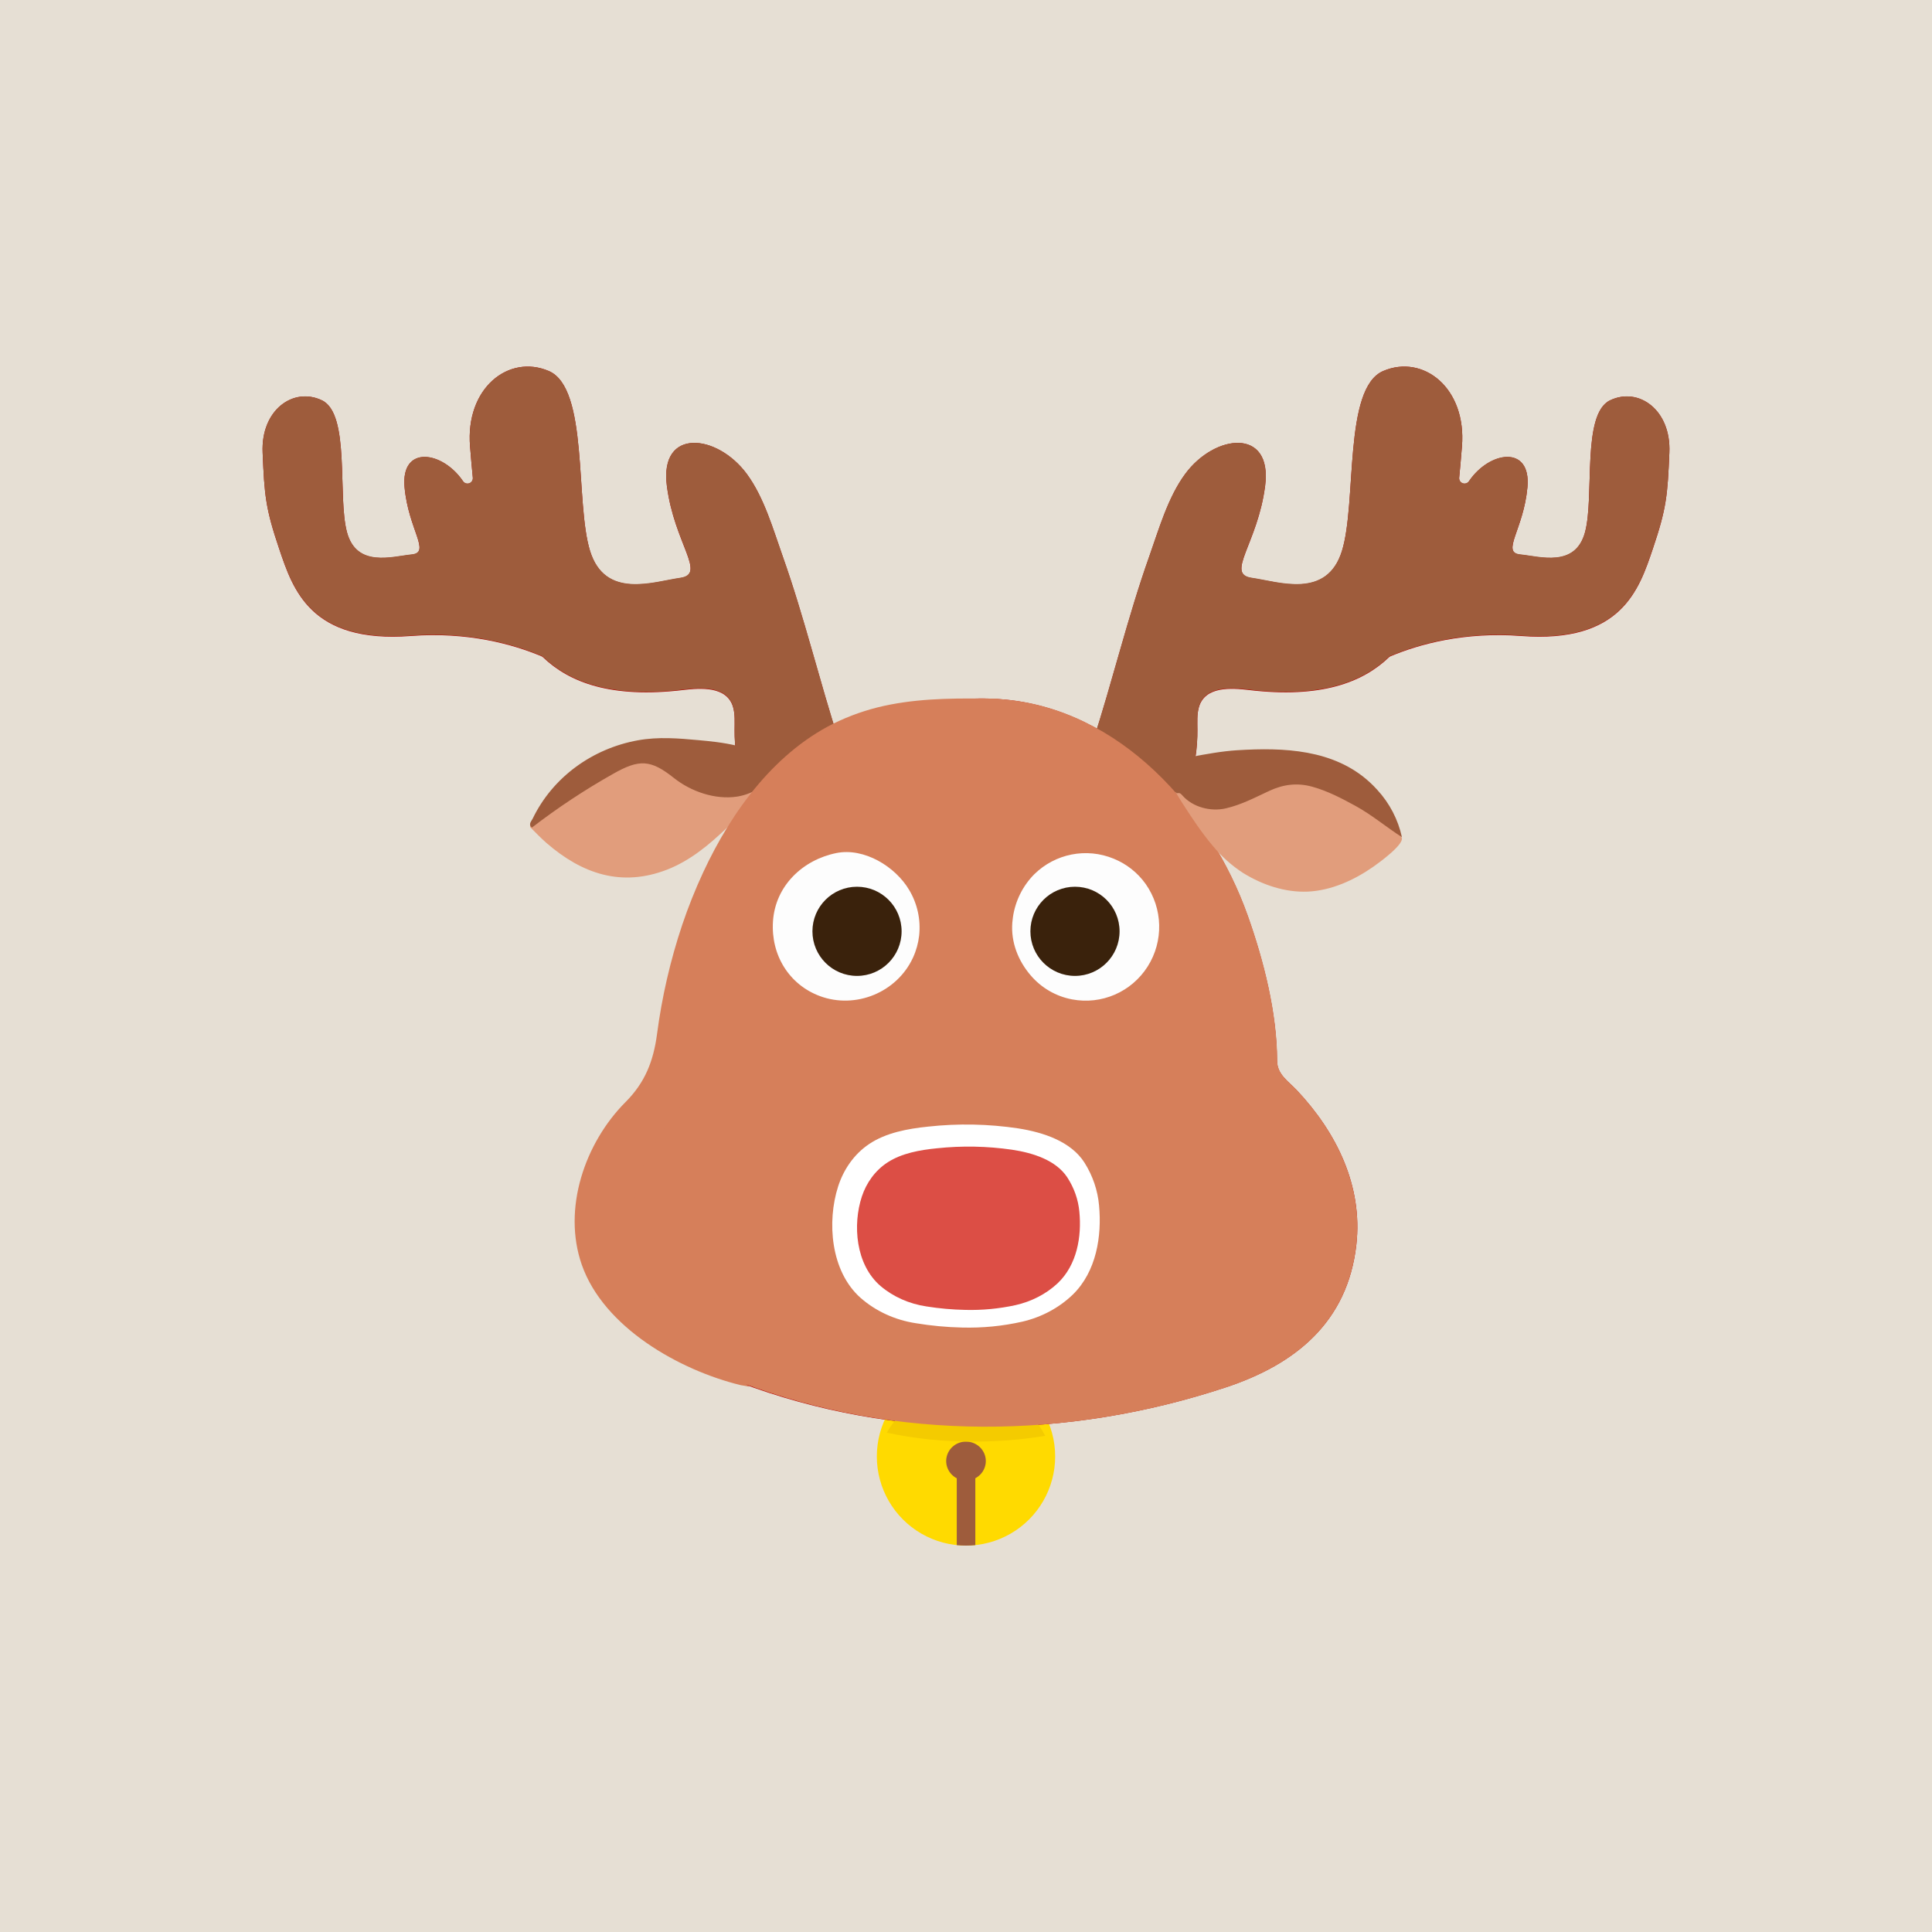 <?xml version="1.0" encoding="UTF-8"?>
<svg width="390px" height="390px" viewBox="0 0 390 390" version="1.1" xmlns="http://www.w3.org/2000/svg" xmlns:xlink="http://www.w3.org/1999/xlink">
    <title>木鱼麋鹿</title>
    <g id="木鱼麋鹿" stroke="none" stroke-width="1" fill="none" fill-rule="evenodd">
        <g id="编组-4">
            <rect id="矩形" fill="#E6DFD4" x="0" y="0" width="390" height="390"></rect>
            <g id="编组" transform="translate(53, 74)" fill-rule="nonzero">
                <path d="M124,220 C124,226.431 127.431,232.373 133,235.588 C138.569,238.804 145.431,238.804 151,235.588 C156.569,232.373 160,226.431 160,220 C160,213.569 156.569,207.627 151,204.412 C145.431,201.196 138.569,201.196 133,204.412 C127.431,207.627 124,213.569 124,220 L124,220 Z" id="路径" fill="#FFDA00"></path>
                <path d="M148.977,67.145 C172.931,68.93 191.27,89.542 198.851,110.855 C202.083,119.944 204.755,130.445 204.781,140.116 C204.781,142.897 207.07,144.267 208.807,146.116 C216.774,154.584 222.137,165.403 220.794,177.28 C219.024,192.904 208.482,201.422 194.383,206.072 C162.444,216.609 127.933,217.003 96.289,205.082 C95.494,204.839 94.745,204.465 94.072,203.976 C91.41,201.448 88.42,199.316 85.607,196.965 C72.606,186.127 69.908,169.149 79.016,154.873 C81.334,151.242 83.834,147.734 87.077,144.859 C88.85,143.288 89.605,141.398 89.886,139.079 C91.642,124.582 95.322,110.639 102.05,97.59 C105.116,91.644 108.803,86.139 113.545,81.382 C117.632,76.944 122.537,73.336 127.991,70.757 C134.672,67.531 141.682,66.603 148.977,67.145 L148.977,67.145 Z" id="形状" fill="#B10000"></path>
                <path d="M132.911,114.869 C132.734,116.416 132.308,117.924 131.648,119.335 C128.361,126.365 119.917,129.764 112.627,127.088 C106.367,124.789 102.587,118.845 103.036,111.997 C103.507,104.818 109.113,99.575 115.998,98.198 C121.663,97.069 128.05,100.922 130.87,105.65 C132.549,108.417 133.266,111.656 132.911,114.869 L132.911,114.869 Z" id="路径" fill="#B10000"></path>
                <path d="M111,114 C111,118.971 115.029,123 120,123 C124.971,123 129,118.971 129,114 C129,109.029 124.971,105 120,105 C115.029,105 111,109.029 111,114 L111,114 Z" id="路径" fill="#B10000"></path>
                <path d="M155,114 C155,118.971 159.029,123 164,123 C168.971,123 173,118.971 173,114 C173,109.029 168.971,105 164,105 C159.029,105 155,109.029 155,114 L155,114 Z" id="路径" fill="#B10000"></path>
                <path d="M141.203,194.98 C138.065,194.901 134.937,194.572 131.849,193.995 C127.659,193.272 123.783,191.276 120.731,188.268 C114.634,182.22 113.917,170.951 116.183,163.04 C117.259,159.278 119.347,155.749 122.449,153.416 C125.849,150.864 130.16,149.96 134.356,149.475 C140.407,148.728 146.531,148.863 152.544,149.876 C157.662,150.78 163.185,152.832 165.918,157.634 C167.587,160.608 168.591,163.918 168.859,167.331 C169.437,174.24 168.346,182.278 163.551,187.528 C160.801,190.501 157.278,192.621 153.39,193.642 C149.408,194.654 145.307,195.104 141.203,194.98 L141.203,194.98 Z" id="路径" fill="#B10000"></path>
                <path d="M141.829,190.984 C139.213,190.924 136.606,190.663 134.032,190.203 C130.541,189.621 127.312,188.014 124.77,185.594 C119.69,180.727 119.103,171.663 120.981,165.297 C121.875,162.269 123.618,159.421 126.203,157.553 C129.037,155.506 132.632,154.772 136.129,154.382 C141.171,153.781 146.274,153.89 151.284,154.704 C155.551,155.42 160.153,157.084 162.432,160.945 C163.822,163.338 164.659,166.001 164.883,168.746 C165.364,174.304 164.456,180.781 160.459,184.997 C158.164,187.388 155.224,189.092 151.981,189.91 C148.663,190.723 145.247,191.084 141.829,190.984 L141.829,190.984 Z" id="路径" fill="#B10000"></path>
                <path d="M136.993,159.478 C138.701,157.766 137.535,155.417 136.44,153.919 C136.187,153.944 135.938,153.966 135.685,153.995 C132.22,154.389 128.661,155.131 125.851,157.201 C123.289,159.09 121.559,161.971 120.677,165.032 C118.816,171.47 119.398,180.637 124.431,185.558 C125.92,187.013 127.664,188.179 129.575,189 C129.5,186.065 126.429,177.499 126.649,172.321 C126.931,165.814 134.287,162.199 136.993,159.478 L136.993,159.478 Z M0.016,17.377 C-0.364,8.775 6.208,4.048 11.985,6.813 C17.762,9.578 15.092,26.254 17.043,33.462 C18.994,40.671 26.158,38.355 30.111,37.957 C34.063,37.559 29.428,32.912 28.665,24.346 C27.903,15.781 36.335,17.04 40.465,23.149 C40.742,23.567 41.269,23.74 41.74,23.568 C42.21,23.396 42.502,22.923 42.445,22.425 C42.257,20.579 42.084,18.524 41.888,16.135 C40.92,4.32 49.703,-2.567 57.785,0.896 C65.867,4.36 63.06,27.459 66.116,37.258 C69.173,47.058 78.891,43.458 84.307,42.687 C89.722,41.916 83.107,35.786 81.612,24.046 C80.116,12.307 91.767,13.551 97.764,21.701 C101.258,26.456 103.072,32.887 105.015,38.373 C109.405,50.764 112.407,63.502 116.457,75.984 C117.346,78.727 117.834,81.379 115.843,83.746 C114.134,85.78 111.443,86.851 108.928,87.473 C104.492,88.559 100.543,88.675 97.66,84.615 C95.712,81.872 95.254,76.61 95.29,73.338 C95.29,71.822 95.409,70.201 94.975,68.728 C93.729,64.487 88.425,64.87 84.921,65.286 C70.361,67.016 61.943,63.766 56.622,58.686 C56.531,58.598 56.426,58.528 56.311,58.479 C50.53,56.051 41.448,53.514 29.937,54.383 C9.655,55.914 6.121,44.974 3.358,36.799 C0.594,28.624 0.377,25.982 0.016,17.377 Z M283.984,17.377 C284.364,8.775 277.792,4.048 272.015,6.813 C266.238,9.578 268.908,26.254 266.957,33.462 C265.006,40.671 257.842,38.355 253.889,37.957 C249.937,37.559 254.572,32.912 255.335,24.346 C256.097,15.781 247.665,17.04 243.535,23.149 C243.258,23.567 242.731,23.74 242.26,23.568 C241.79,23.396 241.498,22.923 241.555,22.425 C241.743,20.579 241.916,18.524 242.112,16.135 C243.08,4.32 234.297,-2.567 226.215,0.896 C218.133,4.36 220.94,27.459 217.884,37.258 C214.827,47.058 205.109,43.458 199.693,42.687 C194.278,41.916 200.893,35.786 202.388,24.046 C203.884,12.307 192.233,13.551 186.236,21.701 C182.742,26.456 180.928,32.887 178.985,38.373 C174.595,50.764 171.593,63.502 167.543,75.984 C166.654,78.727 166.166,81.379 168.157,83.746 C169.866,85.78 172.557,86.851 175.072,87.473 C179.508,88.559 183.457,88.675 186.34,84.615 C188.288,81.872 188.746,76.61 188.71,73.338 C188.71,71.822 188.591,70.201 189.025,68.728 C190.271,64.487 195.575,64.87 199.079,65.286 C213.639,67.016 222.057,63.766 227.378,58.686 C227.469,58.598 227.574,58.528 227.689,58.479 C233.47,56.051 242.552,53.514 254.063,54.383 C274.345,55.914 277.879,44.974 280.642,36.799 C283.406,28.624 283.623,25.982 283.984,17.377 L283.984,17.377 Z" id="形状" fill="#B10000"></path>
                <path d="M142.008,217 C140.165,217.003 138.561,218.236 138.118,219.988 C137.675,221.741 138.507,223.565 140.136,224.41 L140.136,237.907 C141.382,238.031 142.638,238.031 143.885,237.907 L143.885,224.399 C145.502,223.548 146.324,221.731 145.881,219.985 C145.439,218.24 143.844,217.011 142.008,217 L142.008,217 Z" id="路径" fill="#9E5C3C"></path>
                <path d="M143.587,216.998 C148.415,217.017 153.236,216.629 158,215.839 C154.904,209.904 148.844,206.135 142.186,206.004 C135.527,205.872 129.325,209.398 126,215.207 C131.781,216.442 137.678,217.042 143.587,216.998 L143.587,216.998 Z" id="路径" fill="#F4CB00"></path>
                <path d="M0.016,17.353 C-0.364,8.763 6.208,4.043 11.985,6.804 C17.762,9.565 15.092,26.218 17.043,33.417 C18.994,40.616 26.158,38.303 30.111,37.905 C34.063,37.508 29.428,32.868 28.665,24.313 C27.903,15.759 36.335,17.017 40.465,23.117 C40.742,23.535 41.269,23.708 41.74,23.536 C42.21,23.364 42.502,22.892 42.445,22.394 C42.257,20.551 42.084,18.499 41.888,16.113 C40.92,4.314 49.703,-2.563 57.785,0.895 C65.867,4.354 63.06,27.421 66.116,37.208 C69.173,46.994 78.891,43.399 84.307,42.629 C89.722,41.859 83.107,35.737 81.612,24.013 C80.116,12.29 91.767,13.533 97.764,21.672 C101.258,26.42 103.072,32.842 105.015,38.321 C109.405,50.695 112.407,63.416 116.457,75.881 C117.346,78.62 117.834,81.269 115.843,83.632 C114.134,85.663 111.443,86.733 108.928,87.355 C104.492,88.439 100.543,88.555 97.66,84.5 C95.712,81.76 95.254,76.506 95.29,73.239 C95.29,71.725 95.409,70.105 94.975,68.635 C93.729,64.399 88.425,64.782 84.921,65.198 C70.361,66.925 61.943,63.68 56.622,58.606 C56.531,58.519 56.426,58.449 56.311,58.4 C50.53,55.975 41.448,53.442 29.937,54.309 C9.655,55.838 6.121,44.913 3.358,36.749 C0.594,28.585 0.377,25.947 0.016,17.353 Z M283.984,17.353 C284.364,8.763 277.792,4.043 272.015,6.804 C266.238,9.565 268.908,26.218 266.957,33.417 C265.006,40.616 257.842,38.303 253.889,37.905 C249.937,37.508 254.572,32.868 255.335,24.313 C256.097,15.759 247.665,17.017 243.535,23.117 C243.258,23.535 242.731,23.708 242.26,23.536 C241.79,23.364 241.498,22.892 241.555,22.394 C241.743,20.551 241.916,18.499 242.112,16.113 C243.08,4.314 234.297,-2.563 226.215,0.895 C218.133,4.354 220.94,27.421 217.884,37.208 C214.827,46.994 205.109,43.399 199.693,42.629 C194.278,41.859 200.893,35.737 202.388,24.013 C203.884,12.29 192.233,13.533 186.236,21.672 C182.742,26.42 180.928,32.842 178.985,38.321 C174.595,50.695 171.593,63.416 167.543,75.881 C166.654,78.62 166.166,81.269 168.157,83.632 C169.866,85.663 172.557,86.733 175.072,87.355 C179.508,88.439 183.457,88.555 186.34,84.5 C188.288,81.76 188.746,76.506 188.71,73.239 C188.71,71.725 188.591,70.105 189.025,68.635 C190.271,64.399 195.575,64.782 199.079,65.198 C213.639,66.925 222.057,63.68 227.378,58.606 C227.469,58.519 227.574,58.449 227.689,58.4 C233.47,55.975 242.552,53.442 254.063,54.309 C274.345,55.838 277.879,44.913 280.642,36.749 C283.406,28.585 283.623,25.947 283.984,17.353 L283.984,17.353 Z" id="形状" fill="#9E5C3C"></path>
                <path d="M149.145,67.145 C173.044,68.93 191.34,89.542 198.902,110.855 C202.127,119.944 204.793,130.445 204.819,140.116 C204.819,142.897 207.103,144.267 208.836,146.116 C216.784,154.584 222.135,165.403 220.794,177.28 C219.029,192.904 208.512,201.422 194.445,206.072 C162.58,216.609 128.15,217.003 96.58,205.082 C95.787,204.839 95.039,204.465 94.368,203.976 C91.713,201.448 88.729,199.316 85.923,196.965 C72.952,186.127 70.26,169.149 79.347,154.873 C81.66,151.242 84.154,147.734 87.389,144.859 C89.158,143.288 89.911,141.398 90.192,139.079 C91.943,124.582 95.615,110.639 102.327,97.59 C105.386,91.644 109.065,86.139 113.796,81.382 C117.873,76.944 122.767,73.336 128.208,70.757 C134.873,67.531 141.867,66.603 149.145,67.145 Z" id="路径" fill="#D67F5A"></path>
                <path d="M99.928,85.612 L93.772,93.07 C90.173,96.508 86.385,99.689 81.714,101.528 C72.459,105.135 64.5,102.396 57.32,96.173 C56.161,95.169 55.111,94.037 54.014,92.963 C53.88,91.823 54.763,91.352 55.462,90.849 C60.292,87.384 65.155,83.976 70.33,81.045 C71.491,80.414 72.702,79.884 73.951,79.46 C76.283,78.621 78.455,78.952 80.534,80.269 C82.131,81.276 83.615,82.446 85.165,83.527 C88.424,85.803 91.998,86.123 95.746,85.263 C96.633,85.057 97.484,84.759 98.4,85.027 L99.928,85.612 Z M191.795,96.718 C189.481,93.989 187.475,90.911 185.668,88.109 C185.202,87.373 184.747,86.638 184.303,85.902 C185.006,84.895 185.683,85.678 186.143,86.079 C190.31,89.72 195.221,88.098 199.711,86.079 C204.056,84.126 207.727,82.53 212.529,83.968 C217.921,85.583 223.03,88.933 227.505,92.312 C228.479,93.048 229.128,94.029 229.877,94.945 C230.916,96.214 225.047,100.384 224.207,100.972 C220.332,103.679 215.701,105.786 210.947,105.985 C206.391,106.172 201.847,104.624 197.991,102.256 C195.653,100.75 193.562,98.881 191.795,96.718 L191.795,96.718 Z" id="形状" fill="#E19D7C"></path>
                <path d="M230,95 C226.822,92.942 223.918,90.483 220.578,88.657 C217.79,87.133 214.991,85.669 211.9,84.809 C208.863,83.968 206.064,84.33 203.251,85.636 C200.377,86.971 197.575,88.464 194.425,89.184 C191.41,89.874 187.801,88.962 185.715,86.606 C185.509,86.374 185.285,86.105 184.992,86.087 C184.847,86.087 184.699,86.13 184.555,86.109 C184.41,86.087 183.683,84.935 183.719,84.892 C185.26,83.016 187.017,81.277 187.53,78.775 C190.596,78.206 193.659,77.636 196.776,77.443 C206.115,76.863 216.232,77.243 223.481,83.886 C224.028,84.387 224.55,84.914 225.047,85.468 C227.516,88.159 229.224,91.447 230,95 Z M99.75,85.4 C98.534,86.101 97.2,86.576 95.812,86.803 C91.368,87.48 86.495,85.79 83.042,83.048 C78.341,79.304 76.038,79.211 70.748,82.222 C65.034,85.443 59.56,89.066 54.369,93.064 C53.581,92.398 54.261,91.793 54.518,91.274 C58.553,82.895 66.572,77.1 75.774,75.439 C79.863,74.701 83.978,75.034 88.085,75.417 C91.701,75.754 100.512,76.491 102.114,80.371 C103.033,82.572 101.641,84.287 99.75,85.4 L99.75,85.4 Z" id="形状" fill="#9E5C3C"></path>
                <path d="M148.23,67.059 C141.069,66.943 133.842,66.86 126.771,68.219 C123.226,68.889 119.774,69.982 116.487,71.473 C103.668,77.337 94.715,89.69 88.956,102.076 C87.35,105.534 85.935,109.077 84.715,112.691 C82.317,119.86 80.614,127.245 79.629,134.744 C78.91,140.166 77.233,144.505 73.277,148.46 C65.072,156.688 60.486,169.992 64.443,181.311 C68.878,193.994 84.19,202.602 96.502,205.606 C96.736,205.664 98.186,205.834 98.258,206 C97.966,205.324 93.625,202.688 93.096,202.247 C89.031,198.845 84.636,195.805 81.406,191.474 C73.69,181.134 72.381,170.177 78.237,158.539 C80.915,153.28 84.515,148.549 88.862,144.573 C89.809,143.767 90.415,142.63 90.56,141.392 C90.974,138.037 91.492,134.693 92.064,131.36 C93.751,121.237 96.738,111.378 100.952,102.029 C104.232,94.685 108.646,87.907 114.03,81.946 L116.764,79.416 C125.524,71.302 137.093,66.952 149,67.294 C148.756,67.178 148.497,67.099 148.23,67.059 L148.23,67.059 Z" id="路径" fill="#D67F5A"></path>
                <path d="M151.475,111.134 C151.948,107.866 153.453,104.837 155.767,102.496 C160.01,98.307 166.325,97.066 171.822,99.342 C174.401,100.388 176.632,102.15 178.254,104.423 C181.762,109.386 181.922,115.996 178.657,121.125 C175.392,126.254 169.358,128.871 163.411,127.739 C160.165,127.126 157.223,125.422 155.067,122.905 C152.514,119.932 151.046,116.183 151.349,112.252 C151.377,111.874 151.42,111.502 151.475,111.134 L151.475,111.134 Z M132.541,114.862 C132.367,116.408 131.945,117.915 131.293,119.326 C128.047,126.353 119.707,129.75 112.508,127.075 C106.325,124.777 102.592,118.836 103.036,111.991 C103.501,104.815 109.038,99.574 115.837,98.198 C121.432,97.07 127.74,100.921 130.525,105.646 C132.183,108.412 132.892,111.65 132.541,114.862 L132.541,114.862 Z" id="形状" fill="#FDFDFD"></path>
                <path d="M111,114 C111,118.971 115.029,123 120,123 C124.971,123 129,118.971 129,114 C129,109.029 124.971,105 120,105 C115.029,105 111,109.029 111,114 L111,114 Z" id="路径" fill="#3A220C"></path>
                <path d="M155,114 C155,118.971 159.029,123 164,123 C168.971,123 173,118.971 173,114 C173,109.029 168.971,105 164,105 C159.029,105 155,109.029 155,114 L155,114 Z" id="路径" fill="#3A220C"></path>
                <path d="M141.203,193.982 C138.065,193.911 134.937,193.618 131.849,193.105 C127.659,192.46 123.783,190.68 120.731,188 C114.634,182.609 113.917,172.565 116.183,165.514 C117.259,162.161 119.347,159.015 122.449,156.936 C125.849,154.661 130.16,153.855 134.356,153.423 C140.407,152.757 146.531,152.878 152.544,153.781 C157.662,154.586 163.185,156.416 165.918,160.695 C167.587,163.346 168.591,166.297 168.859,169.339 C169.437,175.496 168.346,182.661 163.551,187.34 C160.801,189.99 157.278,191.88 153.39,192.789 C149.408,193.692 145.307,194.093 141.203,193.982 L141.203,193.982 Z" id="路径" fill="#FFFFFF"></path>
                <path d="M141.829,190.42 C139.213,190.367 136.606,190.134 134.032,189.725 C130.541,189.205 127.312,187.773 124.77,185.617 C119.69,181.279 119.103,173.2 120.981,167.525 C121.875,164.827 123.618,162.288 126.203,160.623 C129.037,158.799 132.632,158.145 136.129,157.797 C141.171,157.261 146.274,157.358 151.284,158.084 C155.551,158.722 160.153,160.205 162.432,163.647 C163.822,165.779 164.659,168.153 164.883,170.6 C165.364,175.553 164.456,181.327 160.459,185.084 C158.164,187.216 155.224,188.734 151.981,189.463 C148.663,190.188 145.247,190.51 141.829,190.42 L141.829,190.42 Z" id="路径" fill="#DC4E45"></path>
            </g>
        </g>
    </g>
</svg>